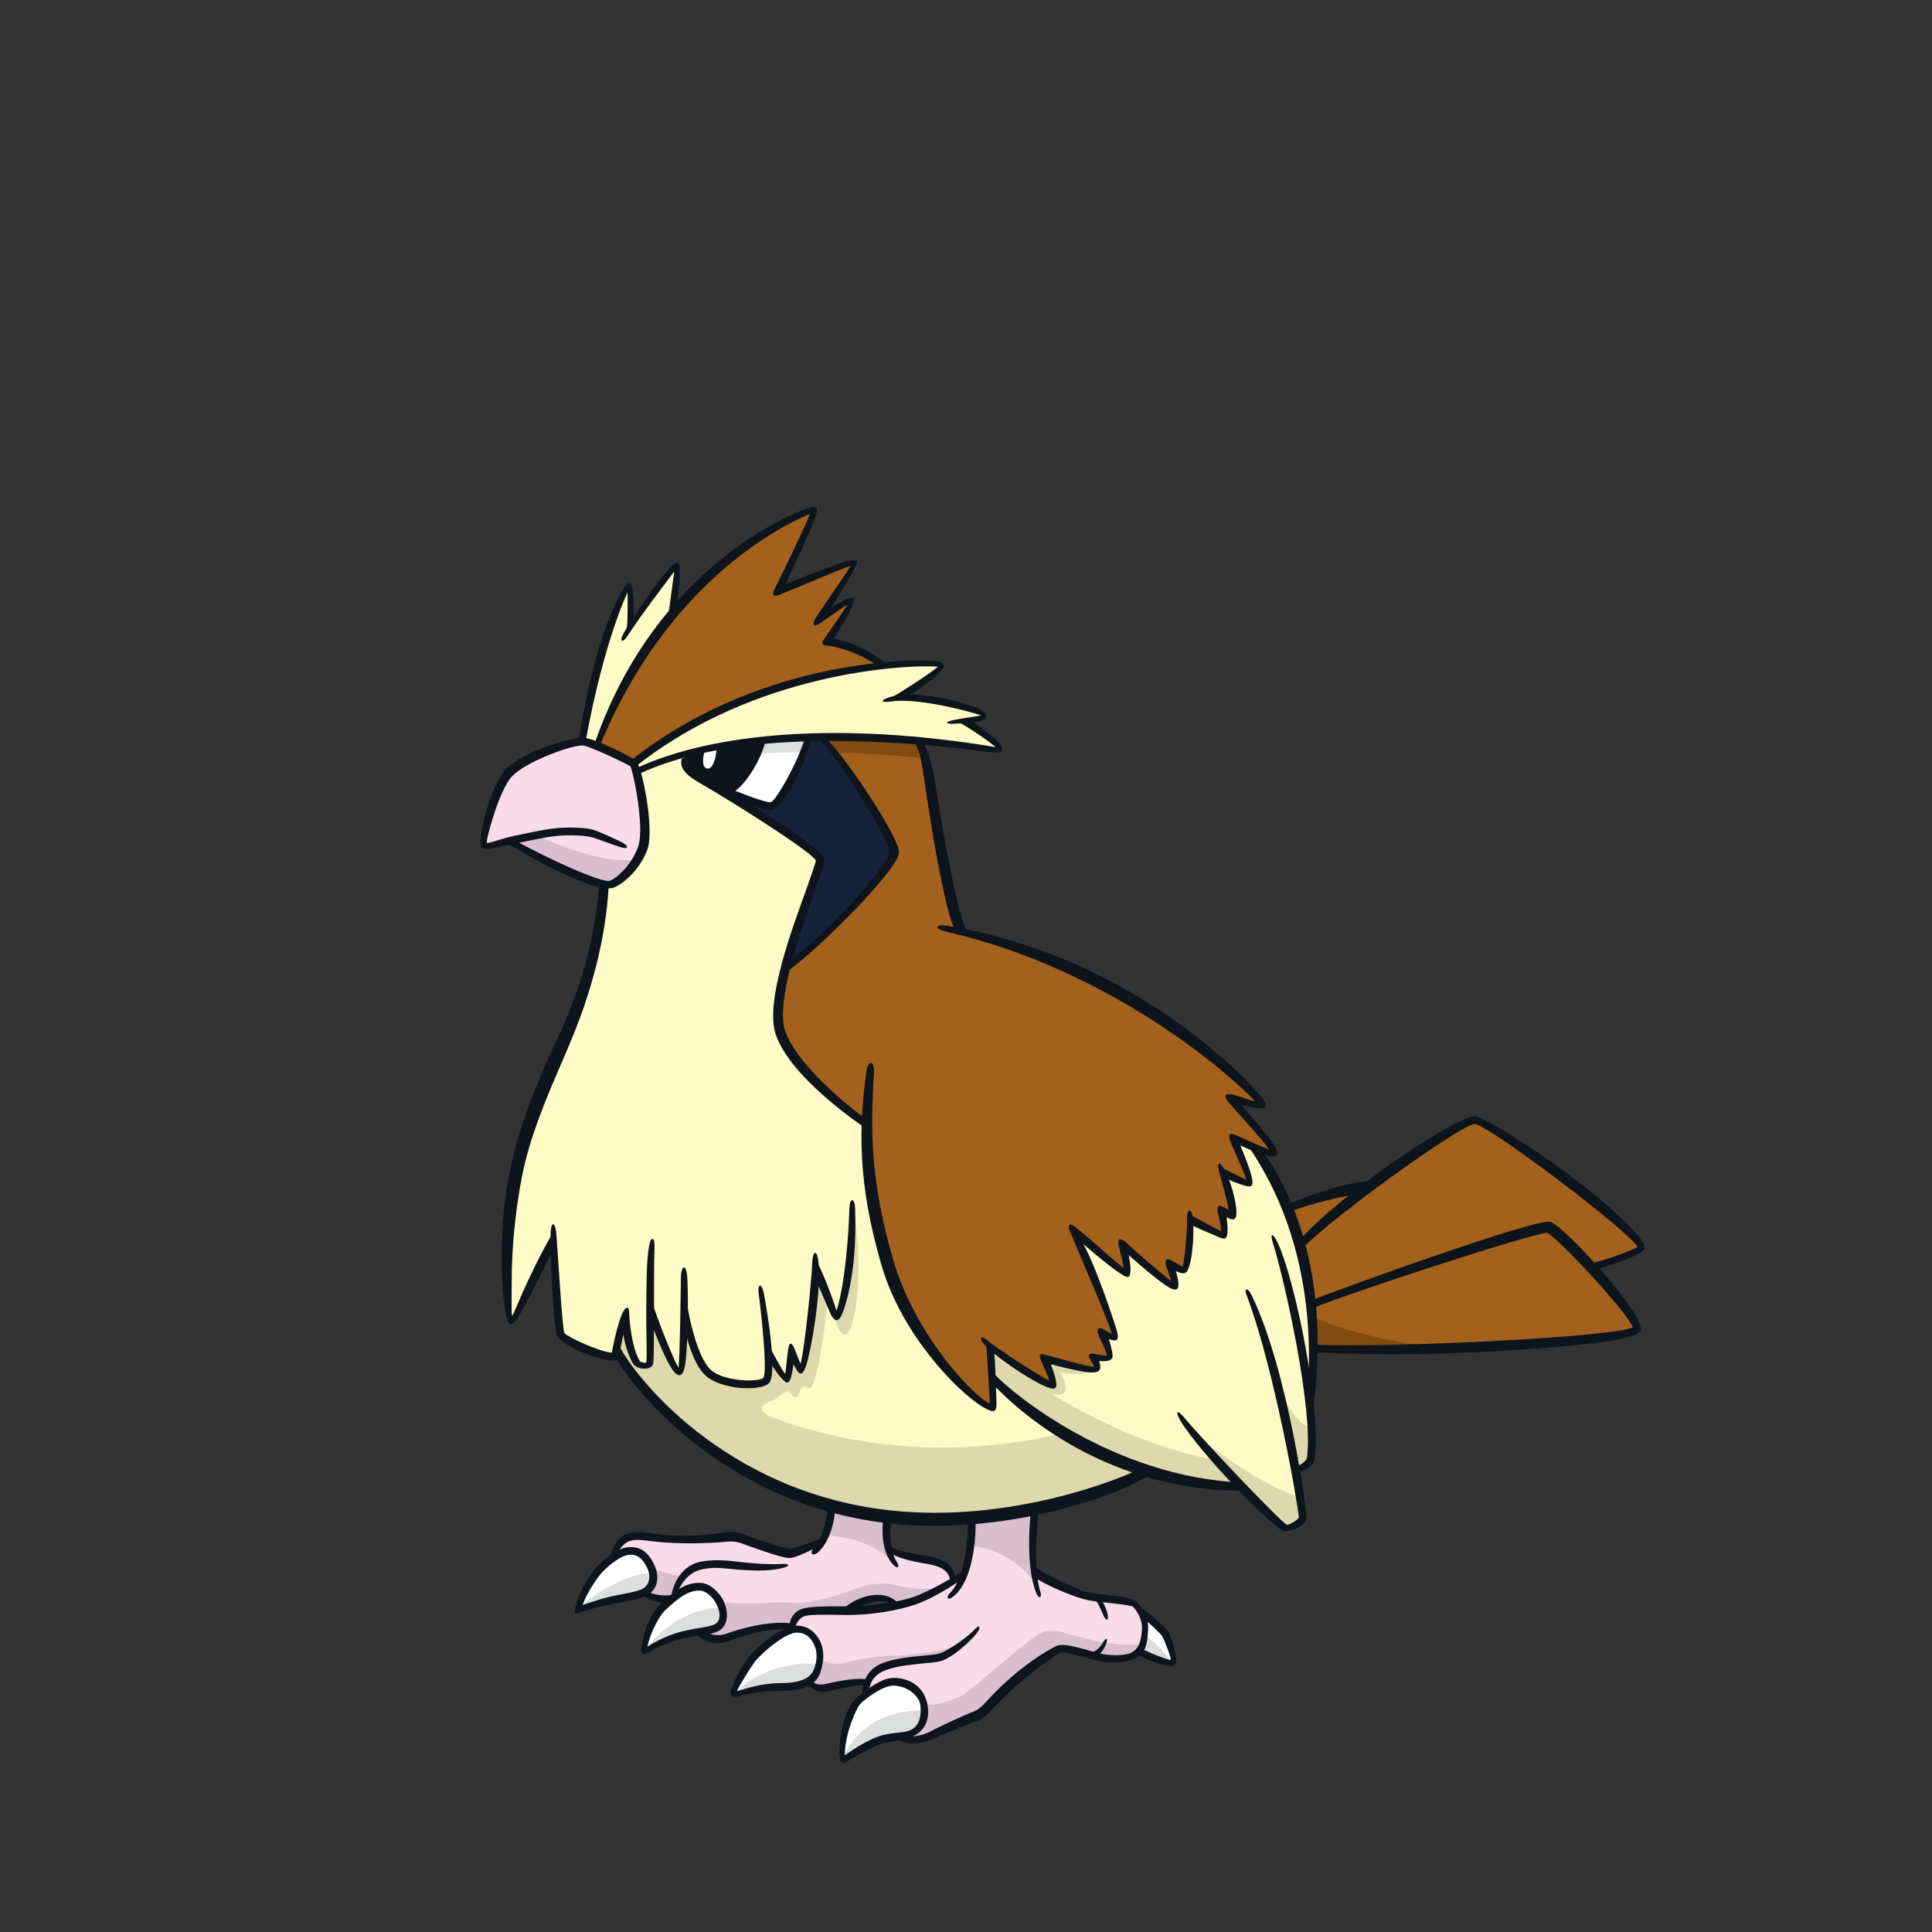 <svg width="800" height="800" viewBox="0 0 800 800" fill="none" xmlns="http://www.w3.org/2000/svg">
<rect x="0" y="0" width="800" height="800" fill="#333333" stroke="none"/>
<g clip-path="url(#clip0_42_59615)">
<path d="M472.338 683.909C473.575 685.379 484.923 689.09 485.407 688.355C485.909 687.62 483.686 678.244 482.449 676.523C481.212 674.802 476.533 670.356 473.826 668.635L470.079 671.844L472.356 683.927L472.338 683.909Z" fill="white"/>
<path d="M371.837 719.423C376.104 721.772 382.719 720.068 385.498 718.563C388.277 717.057 400.431 711.32 404.053 710.029C407.674 708.756 409.18 705.762 415.795 698.932C422.41 692.102 436.268 683.999 438.204 682.923C440.122 681.847 446.738 683.784 453.138 685.702C459.538 687.62 467.211 687.19 469.989 685.272C472.768 683.353 474.095 680.682 474.471 674.82C474.812 669.549 471.477 665.211 469.989 663.938C468.501 662.665 455.701 662.02 450.574 660.944C445.447 659.869 432.647 654.329 428.38 651.12C427.251 640.274 428.326 626.04 428.864 623.153L416.297 618.689L402.296 627.312C402.618 631.472 402.045 642.694 399.23 651.281C397.204 652.859 385.605 660.388 379.08 662.647C372.536 664.906 364.881 666.018 358.105 666.484C351.346 666.932 336.467 666.484 332.863 667.613C329.26 668.743 327.897 672.346 327.449 674.372L334.513 696.996C336.861 698.484 338.349 699.775 342.831 698.699C347.313 697.623 355.631 695.544 359.27 696.171C358.338 698.251 358.195 700.259 357.979 701.46L371.855 719.387L371.837 719.423Z" fill="#FADCE9"/>
<path d="M367.391 627.581C367.248 629.212 366.764 635.02 367.553 640.148C370.027 642.622 375.889 644.88 381.536 645.562C387.165 646.243 393.476 646.691 394.157 654.579L382.594 665.031L370.027 664.278C364.613 659.312 355.595 663.597 352.44 665.622L340.447 673.492L327.216 673.761C318.683 672.704 306.743 675.895 301.186 678.028C295.646 680.161 292.437 678.028 289.443 676.325L278.077 662.019C273.47 662.897 267.805 661.123 265.887 659.724L252.549 646.225C252.782 644.647 255.776 637.907 260.276 636.58C266.209 634.841 271.713 637.745 281.627 637.656C287.489 637.602 295.144 637.656 298.765 636.974C302.369 636.293 304.18 636.293 308.464 637.871C312.749 639.448 324.473 643.733 327.18 643.5C329.887 643.267 339.496 638.875 340.841 637.96C343.369 632.726 344.444 625.573 344.265 622.704L356.904 619.334L367.355 627.545L367.391 627.581Z" fill="#FADCE9"/>
<path d="M544.585 558.489C577.517 559.601 676.655 555.155 677.767 550.35C678.394 547.661 667.943 535.399 657.993 524.911C659.84 524.911 679.345 518.171 679.237 516.324C678.861 510.032 616.348 464.532 610.79 463.797C607.582 463.367 585.37 478.157 566.026 492.66C556.775 492.66 540.874 497.106 532.358 500.799L521.853 526.65L544.585 558.507V558.489Z" fill="#A4611D"/>
<path d="M474.292 608.794C467.999 612.487 419.542 632.834 367.75 626.918C297.726 618.923 261.315 571.2 255.202 558.92C254.879 560.587 254.682 561.699 254.682 561.699C249.734 562.398 233.815 554.976 232.398 552.86C231.161 551.014 229.387 523.047 229.422 513.6C227.307 517.848 212.947 546.496 211.872 546.496C210.796 546.496 209.039 515.733 214.346 487.784C219.652 459.853 234.854 434.038 240.161 416.344C245.467 398.667 249.358 392.303 250.415 366.488L250.057 313.835L284.89 294.062L335.731 311.487L475.547 516.737L474.274 608.794H474.292Z" fill="#FFFBC7"/>
<path d="M542.326 582.691C543.223 591.279 543.509 598.808 542.739 603.971C542.416 606.194 538.042 608.794 536.554 609.152C538.508 620.321 539.53 628.101 539.404 628.747C539.028 630.593 533.847 632.44 532 632.44C531.122 632.44 523.234 624.677 514.36 615.409C459.968 612.809 418.072 578.425 411.403 571.021L399.212 540.419L434.673 476.723L503.8 462.973L519.057 474.841C529.795 491.495 547.507 526.059 542.326 582.673V582.691Z" fill="#FFFBC7"/>
<path d="M506.686 485.686C506.686 485.686 515.722 490.042 516.833 489.307C517.945 488.572 510.541 471.183 510.541 471.183C510.541 471.183 526.066 478.587 527.195 477.099C528.307 475.629 509.071 454.528 509.071 454.528C509.071 454.528 521.656 458.221 522.391 457.128C523.108 456.052 472.248 404.422 397.401 385.508C393.153 378.427 389.764 355.193 386.591 338.574C383.4 321.956 383.508 313.118 380.317 306.753C314.9 301.447 284.065 313.404 284.065 313.404C283.419 316.936 281.806 317.904 290.823 323.049C299.841 328.195 339.407 352.181 339.729 355.874C340.07 359.729 317.535 410.571 323.648 427.619C329.762 444.668 357.961 465.159 359.575 466.127C359.718 482.119 361.726 499.562 368.485 522.616C378.47 556.66 406.598 584.017 411.026 582.171C411.026 582.171 410.488 562.917 409.753 557.36C416.243 562.541 434.117 573.62 435.443 573.279C436.913 572.903 432.485 562.558 432.485 562.558C432.485 562.558 451.345 567.739 453.209 566.628C455.056 565.516 452.833 562.182 452.833 562.182C452.833 562.182 458.39 563.293 459.125 562.182C459.878 561.07 456.167 551.82 456.167 551.82C456.167 551.82 460.237 554.402 461.348 553.667C462.46 552.931 446.558 514.083 444.694 509.637C444.694 509.637 464.665 527.027 466.153 526.65C467.623 526.274 464.665 515.177 464.665 515.177C464.665 515.177 485.012 533.301 486.124 532.19C487.235 531.078 483.901 522.563 483.901 522.563C483.901 522.563 489.082 526.256 490.193 525.521C491.251 524.804 493.331 513.599 493.187 505.191C497.633 507.414 506.113 511.089 506.113 511.089C507.583 510.713 505.736 501.104 505.736 501.104C505.736 501.104 509.071 503.327 510.182 502.95C511.15 502.627 508.784 491.512 506.686 485.65V485.686Z" fill="#A4611D"/>
<path d="M326.481 399.743C337.883 392.142 369.148 359.837 369.632 353.06C369.991 348.112 350.253 315.233 340.984 306.377C340.984 306.377 307.622 303.957 284.262 312.58C284.262 312.58 282.756 316.811 284.513 318.46C286.252 320.11 335.624 350.407 339.765 355.803L326.499 399.725L326.481 399.743Z" fill="#16213A"/>
<path d="M334.172 305.66C330.73 316.309 322.161 332.784 319.472 333.322C315.976 334.021 293.549 324.914 287.292 320.45C287.292 320.45 282.255 318.353 284.245 312.58C284.245 312.58 313.807 305.839 334.154 305.66H334.172Z" fill="white"/>
<path d="M303.857 327.943C310.956 323.282 316.89 309.514 316.89 306.933C316.89 306.933 299.357 307.99 284.244 312.58C284.244 312.58 282.523 316.578 284.495 318.46C286.45 320.342 298.622 326.635 303.857 327.943Z" fill="#0E141B"/>
<path d="M372.267 289.149C385.193 287.984 407.459 295.405 407.441 296.158C407.441 296.732 402.816 297.969 399.069 298.704C406.939 302.881 414.074 309.783 413.805 310.285C413.518 310.787 318.862 294.276 264.345 319.464L262.229 316.165C318.88 271.15 389.173 274.305 389.334 275.685C389.496 277.048 374.168 288.217 372.285 289.167L372.267 289.149Z" fill="#FFFBC7"/>
<path d="M247.009 307.955C278.759 230.939 335.588 211.111 336.574 211.596C337.56 212.097 322.788 243.578 322.053 244.815C322.053 244.815 352.314 232.768 352.816 233.503C353.3 234.238 339.765 255.643 339.03 256.88C339.03 256.88 351.095 248.275 352.063 249.01C353.049 249.745 342.472 265.736 342.472 265.736C342.472 265.736 353.3 266.471 365.85 275.327C365.85 275.327 304.269 281.745 262.212 316.166L247.009 307.955Z" fill="#A4611D"/>
<path d="M246.794 308.833C259.29 277.406 278.257 255.41 278.257 255.41C278.257 255.41 280.713 234.739 279.978 234.488C279.278 234.255 269.705 247.683 260.58 260.322C260.58 260.322 261.512 244.079 260.526 243.577C259.54 243.093 249.447 260.806 240.842 307.058L246.776 308.815L246.794 308.833Z" fill="#FFFBC7"/>
<path d="M239.785 666.143C241.022 659.976 246.023 652.178 248.336 649.794C251.24 646.782 258.035 642.121 260.491 642.228C264.542 642.408 266.909 643.716 269.114 647.893C271.337 652.088 271.588 657.52 265.905 659.725C260.24 661.948 250.505 662.235 239.767 666.143H239.785Z" fill="white"/>
<path d="M267.124 683.067C267.661 678.101 270.189 669.513 274.402 665.569C279.637 660.657 284.388 656.678 290.178 657.072C293.602 657.287 296.739 660.962 297.797 662.916C298.855 664.87 301.867 671.414 296.56 674.085C291.236 676.738 282.828 674.479 267.141 683.084L267.124 683.067Z" fill="white"/>
<path d="M338.367 691.438C336.718 697.05 332.182 698.502 323.129 698.52C310.777 698.556 304.879 701.531 304.162 700.994C303.444 700.456 308.769 690.542 311.261 687.172C313.735 683.801 323.756 675.142 329.331 674.766C334.907 674.39 337.811 678.961 338.887 682.331C339.944 685.702 339.263 688.427 338.385 691.438H338.367Z" fill="white"/>
<path d="M369.381 696.405C364.254 696.674 355.559 704.024 354.502 705.619C353.444 707.215 346.811 719.908 348.998 727.778C349.285 728.782 361.78 720.804 365.473 720.159C368.485 719.639 372.913 718.742 374.329 718.742C375.746 718.742 383.544 715.551 382.666 707.394C381.787 699.237 375.369 696.1 369.381 696.405Z" fill="white"/>
<path d="M296.686 310.555C296.471 313.369 295.323 318.64 292.831 318.228C290.34 317.815 291.164 313.172 291.684 311.397L296.686 310.573V310.555Z" fill="white"/>
<path d="M211.083 348.614C216.73 351.895 248.282 368.299 253.391 366.111C257.318 364.426 263.467 358.152 265.887 350.676C268.719 341.963 263.485 317.062 262.194 316.148C260.921 315.234 244.123 306.862 240.842 307.041C234.855 307.382 216.622 314.176 210.886 320.325C204.109 327.586 199.699 348.561 200.667 349.869C200.918 350.192 206.027 349.654 211.065 348.596L211.083 348.614Z" fill="#FADCE9"/>
<path d="M473.933 608.614C461.348 606.175 439.818 593.59 439.818 593.59C385.05 606.319 342.006 595.312 320.135 587.011C313.735 584.591 314.057 581.938 319.633 580.055C320.601 579.733 321.354 579.32 321.856 578.818C322.824 577.85 325.836 575.412 326.678 576.398C328.955 578.998 330.013 579.482 330.873 576.757C331.339 575.323 332.809 573.082 334.046 574.337C335.14 575.466 336.126 574.856 337.219 571.683C338.833 567.04 341.755 551.174 342.454 538.715C344.301 543.107 346.362 547.858 346.542 548.306C349.249 555.244 351.221 553.003 352.709 548.683C354.95 542.211 357.37 522.473 353.247 499.203C353.247 499.203 353.247 505.209 351.561 521.899C349.876 538.589 346.129 544.416 346.129 544.416L337.686 525.467C336.556 547.786 332.056 566.735 331.303 566.735C330.551 566.735 327.557 559.421 327.557 559.421C327.557 559.421 326.427 570.106 325.495 570.303C324.563 570.482 317.804 560.353 317.804 560.353C317.804 560.353 318.36 570.859 317.248 571.414C308.518 575.789 297.367 571.235 293.226 568.044C289.103 564.853 283.276 544.039 283.276 544.039C283.276 544.039 282.523 567.488 281.215 567.686C279.906 567.865 269.203 543.304 269.203 543.304L268.647 564.692C268.647 564.692 266.586 566.377 263.95 564.692C261.333 563.006 259.074 545.563 259.074 545.563C259.074 545.563 255.327 556.445 255.507 558.507C255.507 558.507 283.079 611.482 351.292 624.874C419.506 638.283 473.915 608.632 473.915 608.632L473.933 608.614Z" fill="#DDD9AC"/>
<path d="M503.585 604.545C461.348 597.231 419.936 568.403 410.596 559.476L411.403 570.842C411.403 570.842 454.859 615.104 513.32 615.516L503.567 604.545H503.585Z" fill="#DDD9AC"/>
<path d="M542.971 591.547C537.288 589.916 529.974 577.743 529.58 573.691L536.894 607.807C536.894 607.807 540.551 607 542.577 603.756C544.603 600.511 542.989 591.565 542.989 591.565L542.971 591.547Z" fill="#DDD9AC"/>
<path d="M538.508 619.979C523.072 615.515 500.34 598.861 495.876 593.984C495.876 593.984 520.24 624.443 532.018 632.564C532.018 632.564 538.508 631.345 539.727 629.319L538.508 619.979Z" fill="#DDD9AC"/>
<path d="M270.44 649.685C271.677 649.434 279.816 653.45 283.545 652.213C283.545 652.213 279.834 655.691 279.834 660.639C279.834 660.639 274.384 663.113 267.195 659.653C267.195 659.653 270.709 655.637 270.458 649.685H270.44Z" fill="#D8BFCB"/>
<path d="M297.51 662.88C307.872 665.229 319.238 662.88 326.911 663.633C334.602 664.386 348.729 660.155 352.942 658.434C357.155 656.695 364.093 654.472 372.518 656.695C380.944 658.918 389.621 657.448 389.621 657.448C389.621 657.448 378.47 664.888 371.765 664.888C371.765 664.888 367.803 661.41 362.587 661.41C357.37 661.41 351.687 666.627 351.687 666.627C351.687 666.627 339.783 666.376 335.086 667.362C330.371 668.348 329.134 670.087 328.148 673.798C328.148 673.798 319.471 672.059 308.321 675.537C297.17 678.997 294.194 679.248 290.232 676.039C290.232 676.039 296.435 675.053 298.407 671.826C300.397 668.599 297.51 662.898 297.51 662.898V662.88Z" fill="#D8BFCB"/>
<path d="M339.873 686.885C341.988 688.535 345.502 689.664 349.213 688.66C352.924 687.656 362.856 685.684 368.556 685.684C374.257 685.684 392.597 683.945 397.814 680.234C397.814 680.234 392.364 685.2 388.402 686.186C384.44 687.172 374.526 687.423 369.811 688.911C365.096 690.399 360.399 692.389 359.396 696.835C359.396 696.835 352.458 696.1 347.492 697.57C342.526 699.058 339.066 700.546 334.602 697.086C334.602 697.086 339.622 689.843 339.873 686.868V686.885Z" fill="#D8BFCB"/>
<path d="M473.413 679.983C470.186 682.708 454.321 680.234 443.17 676.756C432.019 673.278 430.531 676.021 423.342 681.722C416.153 687.422 401.525 700.061 399.302 701.549C397.079 703.037 386.484 707.125 383.185 705.475C383.185 705.475 384.368 717.236 374.006 719.387C374.006 719.387 378.219 721.377 385.659 718.634C393.099 715.909 403.515 710.71 406.473 709.957C409.449 709.222 424.83 687.727 439.943 682.69C444.407 681.202 452.869 686.401 459.036 687.153C471.172 688.641 473.413 679.965 473.413 679.965V679.983Z" fill="#D8BFCB"/>
<path d="M341.791 635.612C346.004 636.347 358.894 636.347 369.56 646.763C369.56 646.763 366.835 638.337 367.571 627.67L344.265 622.955L341.791 635.594V635.612Z" fill="#D8BFCB"/>
<path d="M402.278 640.076C402.278 640.076 417.642 641.062 428.308 654.955C428.308 654.955 426.318 634.877 429.294 624.461L402.278 628.172V640.076Z" fill="#D8BFCB"/>
<path d="M270.44 651.335C260.562 650.869 245.485 660.281 240.071 665.695C240.071 665.695 252.549 662.396 259.146 661.231C265.743 660.048 268.791 658.649 269.974 655.817C271.157 652.984 270.44 651.353 270.44 651.353V651.335Z" fill="#DCDDDD"/>
<path d="M298.46 665.695C283.401 666.161 272.089 676.29 266.926 683.354C266.926 683.354 278.687 677.241 286.234 676.29C293.763 675.34 297.761 673.709 298.944 671.109C300.128 668.528 298.478 665.695 298.478 665.695H298.46Z" fill="#DCDDDD"/>
<path d="M338.708 689.001C320.117 687.585 307.173 697.48 304.341 701.245C304.341 701.245 315.868 698.413 322.465 698.413C329.063 698.413 333.527 697.947 335.875 695.347C338.223 692.766 338.708 689.001 338.708 689.001Z" fill="#DCDDDD"/>
<path d="M382.02 708.309C358.248 708.309 350.719 723.834 349.069 728.315C349.069 728.315 361.081 720.553 368.377 719.603C375.673 718.671 378.739 717.487 381.554 714.655C384.386 711.822 382.02 708.309 382.02 708.309Z" fill="#DCDDDD"/>
<path d="M485.353 688.534C481.821 683.586 477.591 679.122 474.059 677.473C474.059 677.473 472.876 681.004 471.71 683.12C471.71 683.12 482.072 688.301 485.371 688.534H485.353Z" fill="#DCDDDD"/>
<path d="M221.534 345.961C226.751 347.7 249.806 358.725 264.166 355.678C264.166 355.678 256.977 365.484 251.76 366.129C246.543 366.775 211.692 348.704 211.692 348.704L221.534 345.961Z" fill="#D8BFCB"/>
<path d="M383.669 314.176C383.669 314.176 381.249 308.206 380.138 306.897C380.138 306.897 363.609 305.553 341.217 305.57C342.777 307.632 344.39 309.837 345.699 311.63C357.262 311.881 370.457 312.598 383.669 314.176Z" fill="#824B0F"/>
<path d="M312.139 306.449L312.032 307.417C315.044 307.112 316.926 306.987 316.926 306.987C316.926 307.776 316.352 309.64 315.366 311.953C319.543 311.738 325.441 311.558 332.487 311.505C333.15 309.586 333.778 307.507 334.315 305.606C327.252 305.714 319.776 305.965 312.139 306.431V306.449Z" fill="#DCDDDD"/>
<path d="M422.822 573.817C430.047 576.649 437.881 578.532 440.391 576.954C442.901 575.394 439.136 568.17 439.136 568.17C439.136 568.17 444.461 570.375 453.568 567.542L433.489 563.15C433.489 563.15 437.254 572.884 435.676 573.512C434.117 574.139 416.225 562.522 416.225 562.522L422.822 573.817Z" fill="#DDD9AC"/>
<path d="M543.868 545.385C547.955 547.428 564.341 553.99 595.265 558.292L544.28 558.902L543.868 545.385Z" fill="#824B0F"/>
<path d="M282.272 314.175C281.286 317.922 283.796 320.844 290.053 324.412C303.014 331.816 335.642 352.45 337.829 356.269C337.722 357.38 335.929 362.489 334.154 367.473C328.901 382.317 316.496 414.174 321.193 428.265C327.342 446.694 358.266 467.077 358.553 467.257C359.306 467.705 360.955 464.962 360.202 464.514C357.513 462.9 330.945 443.162 325.172 427.064C320.924 415.196 331.698 384.755 337.471 368.405C340.482 359.872 341.45 357.004 341.343 355.713C340.841 350.191 292.132 321.938 291.63 321.651C284.728 317.707 284.8 316.362 285.589 312.849L282.272 314.193V314.175Z" fill="#0E141B"/>
<path d="M333.132 306.252C329.6 317.116 321.336 331.386 319.203 332.157C316.46 332.713 293.638 323.57 287.113 318.926C286.575 318.55 286.055 321.06 286.593 321.436C292.849 325.9 315.868 336.262 319.83 335.455C323.505 334.72 332.738 319.267 335.409 306.987C335.552 306.341 333.329 305.606 333.132 306.252Z" fill="#0E141B"/>
<path d="M397.33 299.242C401.883 301.662 409.61 307.005 412.21 309.353C348.066 298.65 295.377 303.347 263.646 318.012C262.839 318.388 264.112 320.683 264.919 320.307C296.22 305.839 346.416 303.186 409.951 311.451C415.939 312.239 416.53 310.034 411.941 305.875C408.875 303.114 404.788 300.013 400.396 297.682C399.607 297.27 396.792 298.937 397.33 299.224V299.242Z" fill="#0E141B"/>
<path d="M386.95 273.696C372.895 272.656 311.853 274.682 261.226 314.911C260.527 315.467 262.517 317.977 263.216 317.421C312.623 278.142 375.297 275.095 388.402 276.045C384.745 279.236 371.425 287.626 369.901 288.379C369.345 288.666 373.003 290.207 373.791 289.813C373.935 289.741 384.297 283.216 388.832 278.716C391.271 276.296 392.059 274.073 386.95 273.678V273.696Z" fill="#0E141B"/>
<path d="M404.573 293.218C398.962 290.852 379.295 285.205 368.234 288.736C364.29 289.991 364.703 291.103 368.808 290.475C379.009 288.934 398.657 293.702 406.258 296.248C404.25 296.696 398.478 297.377 394.892 298.148C391.307 298.919 391.271 299.798 394.802 299.69C398.334 299.564 403.533 299.152 405.2 298.74C410.507 297.395 408.302 294.796 404.591 293.218H404.573Z" fill="#0E141B"/>
<path d="M333.294 210.897C327.485 213.066 271.893 234.776 246.418 307.292C246.131 308.134 248.157 309.371 248.497 308.565C276.518 240.548 324.384 217.189 335.355 212.869C332.451 220.344 321.641 242.054 320.673 244.008C320.386 244.582 318.808 247.845 322.645 246.321C331.196 242.915 346.452 236.264 352.207 234.31C350.629 237.106 338.797 254.066 337.65 256.055C336.503 258.045 336.431 260.358 339.748 257.974C342.831 255.769 348.406 251.878 350.898 250.372C349.106 253.564 344.14 260.286 341.128 264.858C340.07 266.435 340.321 267.188 342.347 267.332C342.455 267.332 352.924 268.174 364.917 276.636C365.635 277.156 367.176 274.969 366.764 274.628C357.137 266.955 349.213 265.252 345.179 264.517C349.948 257.239 351.831 253.205 352.781 250.964C354.251 247.486 353.767 246.679 350.325 248.221C349.106 248.759 346.775 249.96 344.444 251.215C349.625 242.861 352.243 238.487 353.462 236.066C354.878 233.288 356.886 230.617 350.217 232.517C346.703 233.521 339.712 236.12 325.28 241.839C328.4 235.349 334.62 222.137 337.112 215.325C338.313 212.026 340.357 208.279 333.294 210.932V210.897Z" fill="#0E141B"/>
<path d="M278.185 234.345C272.591 239.724 260.724 257.723 258.303 262.061C256.134 265.951 257.855 266.507 259.989 263.119C264.524 255.894 279.189 236.64 279.189 236.64C279.189 236.64 276.661 255.356 276.661 255.41C276.661 256.217 279.744 256.468 279.852 255.589C281.322 243.237 281.681 237.752 281.519 235.26C281.358 232.624 280.246 232.356 278.167 234.363L278.185 234.345Z" fill="#0E141B"/>
<path d="M258.519 243.345C254.808 248.4 244.894 270.074 239.713 306.789C239.587 307.668 242.258 308.224 242.42 307.363C250.146 264.911 259.863 245.281 259.863 245.281C259.863 245.281 260.078 255.481 259.54 260.268C259.54 260.304 262.14 260.304 262.176 259.425C262.606 250.623 262.176 246.231 261.853 244.223C261.154 239.938 259.899 241.462 258.501 243.362L258.519 243.345Z" fill="#0E141B"/>
<path d="M240.771 305.463C234.622 305.804 215.708 311.809 209.452 318.514C203.07 325.362 197.405 348.148 199.43 350.837C200.201 351.859 201.564 351.805 211.065 349.815C211.065 349.815 245.342 370.683 254.037 367.563C258.662 365.914 265.726 358.958 268.218 351.303C270.925 342.967 265.887 316.793 263.162 314.839C260.724 313.082 245.522 305.176 240.789 305.445L240.771 305.463ZM212.069 321.436C217.537 315.574 235.321 308.977 240.932 308.654C243.352 308.529 258.698 315.843 261.029 317.331C262.086 319.411 265.098 333.806 265.098 343.63C265.098 346.266 264.883 348.56 264.345 350.192C262.015 357.381 256.099 363.207 252.728 364.641C249.501 366.022 226.608 355.283 214.956 348.955C219.939 347.915 225.228 346.821 228.58 346.373C236.307 345.351 243.119 346.122 245.253 346.732C247.404 347.341 252.746 349.457 257.085 350.819C260.15 351.787 260.634 350.514 257.838 348.955C255.597 347.718 247.368 344.061 245.522 343.523C243.675 342.985 236.343 342.089 228.15 343.182C224.278 343.702 218.039 345.011 212.535 346.176C208.699 346.983 202.066 349.439 201.564 348.955C201.062 348.453 206.476 327.388 212.033 321.436H212.069Z" fill="#0E141B"/>
<path d="M379.152 308.152C380.98 311.827 381.554 314.803 382.809 323.462C384.064 332.121 386.233 345.817 387.165 350.783C388.097 355.749 392.382 380.327 395.806 386.064C396.254 386.817 400.557 385.652 400.109 384.899C396.971 379.664 392.507 354.279 391.683 350.442C390.876 346.606 387.936 328.93 387.022 322.691C386.52 319.321 384.046 309.425 382.002 306.718C381.464 306.018 378.739 307.363 379.134 308.152H379.152Z" fill="#0E141B"/>
<path d="M339.066 306.055C348.729 315.27 368.7 348.955 368.413 352.971C367.983 359.03 337.471 390.959 325.8 398.739C325.244 399.116 325.692 402.307 326.248 401.93C337.65 394.329 371.766 360.411 372.285 353.042C372.68 347.467 350.862 314.158 341.791 305.499C341.307 305.033 338.582 305.589 339.066 306.055Z" fill="#0E141B"/>
<path d="M248.067 365.896C245.45 404.117 230.283 430.47 226.734 438.752C219.473 455.694 214.041 469.48 210.671 487.228C206.117 511.251 207.677 537.442 209.81 545.438C210.509 548.055 211.675 550.009 214.274 545.94C216.264 542.821 220.244 535.237 229.441 516.754L228.419 511.34C218.344 528.873 212.553 544.882 212.105 544.793C211.639 544.703 211.908 534.897 211.908 529.375C211.908 518.242 213.145 502.914 215.959 488.088C219.258 470.681 226.447 454.242 232.703 439.703C237.544 428.462 250.2 400.657 252.065 366.559V366.487C252.065 365.627 248.157 364.999 248.103 365.878L248.067 365.896Z" fill="#0E141B"/>
<path d="M228.006 510.462C227.594 515.966 229.046 551.032 231.072 553.739C234.209 557.97 249.501 564.047 254.915 563.276C255.596 563.187 256.152 562.649 256.26 561.968C256.815 558.83 257.479 555.496 258.106 552.556C258.752 556.446 259.935 560.946 262.14 564.639C263.61 567.077 268.755 567.507 270.153 565.41C270.655 564.675 270.745 563.958 270.817 545.994C270.853 534.682 270.763 521.936 271.014 516.845C271.247 512.076 269.562 511.502 268.719 516.217C267.572 522.581 267.662 533.983 267.608 545.994C267.59 553.291 268.056 564.047 267.482 564.262C266.927 564.477 265.152 563.94 265.008 563.725C261.064 557.36 260.509 543.825 260.509 543.7C260.544 540.778 259.289 540.993 258.124 542.965C256.331 546.03 254.198 555.317 253.32 560.103C248.085 559.727 235.034 553.667 233.689 551.964C232.793 549.831 230.749 514.944 230.355 510.749C229.978 506.554 228.365 504.977 227.97 510.48L228.006 510.462Z" fill="#0E141B"/>
<path d="M281.968 528.945C281.842 534.037 281.591 561.591 280.946 566.378C278.149 561.358 272.108 545.761 270.512 540.652C270.243 539.809 267.482 541.817 267.751 542.66C267.823 542.875 273.309 558.705 277.719 566.019C280.767 571.093 282.972 570.501 283.778 564.585C285.105 554.922 284.944 533.23 284.567 528.695C284.119 523.083 282.075 523.836 281.95 528.928L281.968 528.945Z" fill="#0E141B"/>
<path d="M314.183 535.954C314.828 540.418 317.984 567.578 316.101 570.536C314.273 572.365 299.357 572.257 294.015 566.933C288.888 561.805 285.571 546.603 284.818 541.691C284.675 540.812 281.968 542.085 282.093 542.964C282.129 543.161 284.8 562.271 291.756 569.209C298.084 575.538 314.882 576.273 318.414 572.741C322.268 568.887 317.105 539.396 316.209 535.183C315.295 530.917 313.556 531.616 314.165 535.954H314.183Z" fill="#0E141B"/>
<path d="M336.324 523.352C336.073 529.716 333.186 558.597 331.483 564.728C330.927 563.491 329.493 559.708 328.938 558.364C328.364 556.983 326.983 554.348 326.302 558.991C325.872 561.967 325.531 566.772 325.119 568.923C323.595 566.897 320.404 560.909 318.88 558.095C318.45 557.324 316.854 561.089 317.339 561.824C320.117 566.252 321.964 568.833 323.237 570.285C325.854 573.261 326.84 573.459 327.808 569.264C328.041 568.26 328.292 566.861 328.615 564.907C328.937 565.588 329.206 566.126 329.439 566.557C331.053 569.497 332.29 569.819 333.76 565.588C335.822 559.672 339.999 535.542 339.013 523.459C338.529 517.489 336.557 516.952 336.306 523.316L336.324 523.352Z" fill="#0E141B"/>
<path d="M351.741 499.921C350.97 522.975 348.227 537.335 346.398 542.821C344.624 536.959 340.249 525.826 338.51 522.958C338.044 522.205 336.287 525.826 336.61 526.651C338.134 530.72 342.867 541.566 343.136 542.229C345.843 549.167 347.815 546.926 349.303 542.606C351.544 536.134 354.95 522.205 354.053 499.921C353.892 495.977 351.884 495.977 351.759 499.921H351.741Z" fill="#0E141B"/>
<path d="M358.75 443.683C355.631 466.343 354.95 489.631 365.043 524.033C373.612 553.255 396.864 576.345 406.383 582.226C413.052 586.349 412.676 583.821 412.568 579.16C412.425 573.764 412.084 562.505 411.511 558.257C411.403 557.378 408.427 556.571 408.427 557.36C408.427 557.432 409.736 576.543 409.843 581.168C403.139 578.335 379.062 552.968 370.009 522.133C363.035 498.379 361.153 480.667 361.153 464.353C361.153 457.398 361.493 450.693 361.942 443.88C361.942 443.844 361.942 443.809 361.942 443.773C361.942 438.879 359.414 438.789 358.733 443.665L358.75 443.683Z" fill="#0E141B"/>
<path d="M504.787 485.184C505.916 489.522 508.354 497.59 508.731 500.996C508.085 500.691 507.314 500.261 506.633 499.813C505.091 498.791 503.352 498.647 504.536 503.201C505.235 505.908 505.647 508.382 505.647 509.762C503.066 508.687 496.253 504.779 493.098 503.201C492.309 502.807 492.04 506.607 492.829 507.002C495.697 508.436 500.018 510.3 502.815 511.466C506.723 513.115 508.318 514.424 508.318 508.776C508.318 507.629 508.175 506.069 507.888 504.097C509.985 504.94 512.567 506.553 511.886 500.333C511.402 495.923 509.645 489.361 507.225 484.646C505.288 480.899 503.675 480.81 504.804 485.148L504.787 485.184Z" fill="#0E141B"/>
<path d="M491.556 504.17C491.664 509.333 490.552 522.026 489.674 524.446C488.992 524.195 486.984 523.047 485.819 522.312C485.658 522.205 480.817 518.906 483.327 525.557C484.026 527.404 484.69 529.304 484.959 530.433C481.588 528.067 469.38 517.436 467.121 515.231C464.862 513.044 461.922 511.054 463.589 517.364C464.306 520.125 465.113 523.316 465.292 525.019C461.797 522.563 453.371 514.639 445.734 508.437C443.331 506.483 441.592 506.375 443.206 510.265C447.222 519.928 458.265 545.295 460.434 552.376C459.717 552.054 457.763 550.942 457.01 550.458C455.63 549.58 453.317 549.454 455.271 553.811C456.651 556.912 458.659 560.731 458.157 561.34C458.157 561.34 456.167 561.197 453.138 560.587C451.793 560.318 449.821 560.515 451.488 563.043C451.954 563.742 453.03 565.463 453.03 565.894C450.897 566.037 440.822 563.151 432.898 560.982C431.983 560.731 429.599 559.924 430.997 563.151C432.145 565.822 433.955 569.784 434.493 571.738C429.025 568.905 413.249 558.633 408.696 554.922C406.078 552.807 405.254 553.9 407.405 556.482C411.457 561.34 425.655 570.931 432.485 573.925C437.415 576.094 438.222 575.126 436.86 569.981C436.537 568.726 435.999 567.077 435.139 564.908C445.052 567.525 449.66 568.242 451.865 568.296C455.361 568.404 456.275 567.184 455.146 563.617C460.56 563.904 461.115 562.577 460.542 559.924C460.291 558.777 459.932 556.715 459.143 554.51C462.048 555.424 463.822 555.729 462.334 550.638C460.846 545.528 453.729 524.446 448.62 515.177C455.916 521.416 460.111 524.733 462.603 526.454C467.426 529.806 468.107 529.555 468.107 525.217C468.107 523.908 467.838 522.026 467.372 519.731C475.529 526.902 480.154 530.577 482.879 532.37C487.002 535.077 488.723 534.646 487.666 529.34C487.504 528.515 487.253 527.511 486.877 526.31C489.674 527.708 490.606 527.171 491.054 526.884C493.295 525.378 494.765 512.757 493.904 504.206C493.456 499.814 491.448 500.602 491.52 504.17H491.556Z" fill="#0E141B"/>
<path d="M391.808 385.795C460.255 401.446 509.662 445.26 519.738 456.034C517.748 455.64 514.252 454.313 511.617 453.578C509.627 453.023 504.356 451.714 509.734 457.63C516.098 464.622 523 472.366 525.438 475.844C522.731 475.001 517.353 472.599 512.853 470.502C509.143 468.763 507.923 469.175 510.003 473.962C512.387 479.43 515.292 485.722 516.027 488.375C514.27 487.82 508.497 484.7 506.041 483.535C505.234 483.158 505.718 487.031 506.507 487.407C509.537 488.859 511.724 489.756 513.302 490.276C517.909 491.817 519.971 492.516 517.73 485.238C517.013 482.907 515.74 479.465 513.624 474.356C519.236 476.902 522.642 478.121 524.739 478.587C529.544 479.681 530.225 478.121 527.142 473.496C525.241 470.645 521.387 465.841 513.911 457.504C515.327 457.863 516.529 458.15 517.568 458.347C525.779 460.014 525.905 458.275 520.759 452.431C508.748 438.806 462.657 395.046 392.561 383.411C387.057 382.496 386.466 384.558 391.79 385.759L391.808 385.795Z" fill="#0E141B"/>
<path d="M254.216 560.676C259.325 571.504 297.582 622.723 367.517 630.718C419.667 636.688 469.165 616.574 476.497 610.281C477.16 609.708 474.238 606.965 473.485 607.413C466.852 611.321 419.219 631.185 367.929 625.34C299.429 617.506 262.427 569.335 256.457 557.378C256.063 556.589 253.858 559.888 254.234 560.694L254.216 560.676Z" fill="#0E141B"/>
<path d="M410.22 572.132C417.678 580.433 454.68 617.238 514.378 617.238C515.256 617.238 514.485 613.903 513.589 613.849C460.757 611.34 418.968 576.955 411.672 568.852C411.08 568.188 409.61 571.469 410.22 572.115V572.132Z" fill="#0E141B"/>
<path d="M517.712 475.737C524.865 486.852 546.647 520.645 541.143 580.898C541.071 581.777 543.725 583.444 543.832 582.566C551.81 523.065 531.229 486.923 521.405 475.055C520.831 474.374 517.228 474.984 517.712 475.737Z" fill="#0E141B"/>
<path d="M516.421 536.905C527.877 567.542 537.701 624.3 537.809 628.442C537.325 629.266 534.492 631.256 532.807 631.4C529.239 629.015 499.301 597.66 490.301 586.922C487.307 583.354 486.501 584.484 488.903 588.464C497.078 601.945 528.218 634.071 532 634.071C533.918 634.071 540.336 632.242 540.964 629.087C541.448 626.649 533.255 567.274 518.357 536.474C516.583 532.799 514.826 533.158 516.403 536.905H516.421Z" fill="#0E141B"/>
<path d="M527.16 514.944C531.767 529.519 544.047 584.215 541.161 603.756C540.982 604.993 538.06 606.929 536.805 607.252C535.944 607.467 536.715 609.833 537.558 609.618C539.225 609.188 543.85 607.431 544.316 604.24C547.274 584.233 536.608 531.061 529.15 514.783C527.106 510.337 525.672 510.283 527.142 514.962L527.16 514.944Z" fill="#0E141B"/>
<path d="M537.181 514.424C536.589 515.087 538.794 517.328 539.422 516.719C555.825 500.692 605.609 465.482 610.665 465.375C617.424 466.576 674.54 509.799 678.018 516.289C675.383 518.189 661.579 522.707 659.624 522.868C658.782 522.922 658.585 525.808 659.445 525.808C661.238 525.808 673.106 522.115 678.179 519.282C681.693 517.31 681.675 516.611 679.721 513.617C676.44 508.616 666.15 498.774 648.474 485.525C635.692 475.952 614.788 462.704 611.059 462.202C604.444 461.323 556.883 492.463 537.217 514.442L537.181 514.424Z" fill="#0E141B"/>
<path d="M531.749 499.293C530.942 499.652 532.215 502.592 533.022 502.233C541.734 498.45 557.331 494.99 566.223 493.7C567.102 493.574 568.088 489.164 567.191 489.164C558.048 489.164 540.928 495.295 531.731 499.293H531.749Z" fill="#0E141B"/>
<path d="M542.882 538.501C542.057 538.823 543.258 541.799 544.083 541.477C561.724 534.342 634.777 510.588 640.711 510.48C645.444 512.883 674.468 544.058 676.064 549.634C668.355 553.613 579.113 558.041 544.657 556.876C543.778 556.84 543.671 560.049 544.549 560.067C560.684 560.605 586.087 561.555 622.802 559.296C677.857 555.926 678.986 552.269 679.345 550.691C680.886 544.04 648.832 508.921 642.092 505.909C637.61 503.919 555.539 533.373 542.9 538.483L542.882 538.501Z" fill="#0E141B"/>
<path d="M259.863 635.039C254.629 636.581 252.89 643.232 252.603 645.258C252.477 646.136 254.055 647.319 254.18 646.441C254.342 645.311 257.031 639.198 260.778 638.105C263.772 637.226 266.747 637.8 270.548 638.266C281.591 639.592 294.463 638.947 299.106 638.553C302.584 638.248 304.036 637.943 307.944 639.377C322.358 644.684 325.89 645.222 327.342 645.114C330.515 644.845 339.999 639.843 341.343 638.947C342.078 638.445 341.433 636.007 340.698 636.491C339.299 637.423 329.654 641.08 327.431 641.26C326.696 641.331 323.093 640.901 309.002 635.72C304.467 634.053 302.387 634.017 298.461 634.752C295.485 635.308 282.721 636.76 271.014 635.093C266.998 634.519 263.521 633.945 259.845 635.021L259.863 635.039Z" fill="#0E141B"/>
<path d="M367.23 641.924C369.955 644.648 375.996 646.172 381.339 647.14C385.372 647.875 392.866 648.539 393.368 654.419C393.44 655.297 395.824 655.315 395.752 654.419C394.981 645.509 387.075 644.828 381.715 643.949C376.355 643.071 370.439 642.049 368.252 639.844C367.624 639.217 366.602 641.278 367.212 641.906L367.23 641.924Z" fill="#0E141B"/>
<path d="M349.966 665.497C349.303 666.071 352.565 667.433 353.318 666.967C356.832 664.708 365.347 660.764 369.668 664.726C370.313 665.318 371.765 663.686 371.12 663.095C365.365 657.824 354.985 661.123 349.966 665.515V665.497Z" fill="#0E141B"/>
<path d="M398.908 650.42C397.061 651.854 384.853 658.989 378.524 661.158C370.834 663.812 358.195 665.353 348.245 665.156C341.72 665.031 334.853 665.317 332.362 666.106C327.772 667.54 326.661 671.789 326.912 674.371C327.001 675.249 328.794 675.608 328.991 674.747C329.296 673.385 330.318 670.104 333.312 669.172C335.355 668.526 341.451 668.562 349.052 668.724C360.131 668.939 372.214 666.895 379.564 664.206C388.349 660.997 397.635 654.471 399.643 652.912C400.342 652.374 399.607 649.882 398.908 650.438V650.42Z" fill="#0E141B"/>
<path d="M428.022 652.876C432.593 656.3 445.107 661.464 450.234 662.539C452.367 662.987 455.63 663.346 459.09 663.722C462.675 664.117 468.071 664.708 469.022 665.246C470.348 666.394 473.163 670.32 472.858 674.748C472.482 680.538 471.173 682.528 469.057 683.998C466.745 685.594 459.628 686.024 453.568 684.213C444.174 681.399 439.675 680.484 437.398 681.578C434.583 682.923 422.482 689.484 409.575 703.342C408.122 704.901 405.577 707.824 403.497 708.577C399.661 709.921 387.416 715.747 384.709 717.218C382.307 718.508 376.266 720.104 372.59 718.078C371.82 717.648 370.439 719.602 371.21 720.032C376.301 722.829 380.102 722.488 386.233 720.032C389.299 718.813 401.453 713.578 404.896 712.359C407.746 711.355 409.055 709.652 412.299 706.246C423.45 694.522 435.838 686.114 438.957 684.393C440.445 683.64 448.692 686.114 452.654 687.297C459.197 689.251 467.695 688.462 471.047 686.15C474.364 683.855 475.027 681.04 475.422 674.945C475.816 668.814 471.8 664.278 470.276 662.969C469.129 661.983 466.763 661.374 459.43 660.585C456.204 660.227 452.869 659.868 450.897 659.456C446.164 658.47 433.149 652.231 428.936 649.058C428.237 648.538 427.323 652.392 428.04 652.93L428.022 652.876Z" fill="#0E141B"/>
<path d="M403.425 674.892C401.202 677.312 392.525 683.837 388.527 684.787C387.022 685.146 384.745 685.361 382.092 685.612C377.233 686.06 371.192 686.634 365.957 688.463C357.8 691.331 356.922 698.591 357.173 702.32L359.647 701.012C360.041 698.269 360.686 693.697 367.015 691.474C371.873 689.771 377.699 689.216 382.378 688.785C385.139 688.534 387.524 688.301 389.245 687.889C394.175 686.724 402.098 679.373 404.429 676.29C406.473 673.565 405.702 672.364 403.407 674.874L403.425 674.892Z" fill="#0E141B"/>
<path d="M342.436 697.176C338.959 698.001 337.847 697.302 335.857 696.011L333.993 697.696C336.18 699.112 338.367 701.443 343.189 700.295C347.151 699.345 355.416 697.373 358.75 697.965C359.629 698.126 359.862 695.527 358.983 695.383C355.308 694.738 348.675 695.688 342.436 697.176Z" fill="#0E141B"/>
<path d="M300.63 676.541C296.077 678.298 289.677 675.017 289.677 675.017C288.906 674.569 288.135 676.828 288.135 676.828C291.093 679.015 295.808 681.83 301.777 679.535C307.568 677.312 319.059 673.78 327.037 674.766C327.915 674.874 328.31 672.292 327.431 672.185C318.199 671.038 305.865 674.533 300.63 676.541Z" fill="#0E141B"/>
<path d="M290.483 646.584C282.828 647.947 278.848 654.884 277.97 660.98C277.844 661.858 279.924 662.593 280.049 661.715C280.659 657.448 284.477 650.905 291.039 649.739C296.632 648.753 298.461 649.381 306.062 649.972C313.663 650.546 319.328 650.546 324.599 649.13C327.431 648.377 326.75 647.355 323.828 647.588C319.059 647.982 310.615 647.283 306.474 646.799C302.315 646.297 296.56 645.526 290.483 646.584Z" fill="#0E141B"/>
<path d="M342.706 622.83C342.921 626.308 341.038 636.688 337.13 640.811C334.8 643.249 336.574 644.845 339.03 642.532C344.695 637.19 346.112 626.164 345.897 622.65C345.843 621.772 342.652 621.969 342.706 622.848V622.83Z" fill="#0E141B"/>
<path d="M365.796 627.437C365.401 631.883 364.362 641.761 369.704 647.749C371.586 649.864 372.841 649.058 371.3 646.673C367.875 641.331 368.682 630.897 368.969 627.706C369.041 626.828 365.868 626.541 365.778 627.419L365.796 627.437Z" fill="#0E141B"/>
<path d="M400.682 627.473C401.184 633.981 399.965 652.984 393.655 659.294C391.414 661.535 392.364 662.987 394.838 660.997C403.927 653.719 404.322 632.78 403.891 627.222C403.82 626.344 400.629 626.577 400.7 627.473H400.682Z" fill="#0E141B"/>
<path d="M427.269 622.902C426.605 626.451 424.329 647.641 429.025 659.509C430.155 662.342 431.679 661.768 430.729 658.864C427.537 649.057 429.778 626.774 430.406 623.475C430.567 622.615 427.412 622.023 427.251 622.884L427.269 622.902Z" fill="#0E141B"/>
<path d="M472.965 669.961C475.565 671.61 480.101 675.948 481.158 677.436C481.893 678.476 485.228 686.884 484.708 687.278C484.188 687.655 474.131 683.711 473.109 682.761C472.499 682.187 470.581 684.285 471.119 684.93C472.302 686.346 478.38 688.587 482.288 689.555C487.469 690.846 487.451 688.462 486.662 684.571C485.927 680.896 484.349 676.414 483.758 675.59C482.359 673.636 474.418 666.823 471.549 664.995C470.796 664.529 472.481 669.674 472.948 669.978L472.965 669.961Z" fill="#0E141B"/>
<path d="M247.189 648.681C244.75 651.209 239.516 659.312 238.207 665.837C237.866 667.558 237.508 668.688 240.322 667.666C246.22 665.515 251.778 664.493 256.672 663.597C260.544 662.879 263.879 662.27 266.514 661.248C269.06 660.244 270.853 658.541 271.677 656.318C272.645 653.701 272.251 650.348 270.548 647.157C268.181 642.675 265.385 640.488 260.562 640.632C255.686 640.775 250.003 645.759 247.189 648.699V648.681ZM249.483 650.904C252.674 647.605 257.174 644.163 260.419 643.823C263.664 643.464 265.851 645.149 267.697 648.645C269.992 652.966 268.827 656.874 265.331 658.236C262.982 659.151 259.773 659.688 256.08 660.423C248.085 662.019 246.346 663.005 241.255 664.583C243.047 659.33 247.655 652.786 249.483 650.886V650.904Z" fill="#0E141B"/>
<path d="M273.291 664.404C268.576 668.832 266.048 677.903 265.528 682.905C265.367 684.429 265.797 685.63 267.895 684.482C277.791 679.068 283.868 678.082 288.923 677.347C291.917 676.917 295.144 676.558 297.26 675.501C302.082 673.081 301.688 666.68 299.196 662.127C298.228 660.37 294.768 655.745 290.268 655.44C283.814 655.028 278.759 659.241 273.291 664.386V664.404ZM275.496 666.734C280.408 662.109 284.89 658.326 290.071 658.649C292.616 658.81 295.341 661.75 296.381 663.669C297.869 666.394 299.232 670.929 295.825 672.632C294.176 673.457 292.025 673.69 289.336 674.156C282.738 675.286 277.073 676.307 268.056 681.847C269.042 677.204 272.376 669.656 275.496 666.716V666.734Z" fill="#0E141B"/>
<path d="M265.6 660.335C267.877 662.002 273.344 664.566 278.418 663.58C279.296 663.419 278.687 660.263 277.808 660.443C273.595 661.249 268.379 659.546 266.873 658.435C266.156 657.915 264.883 659.815 265.6 660.335Z" fill="#0E141B"/>
<path d="M329.224 673.188C323.021 673.601 312.677 682.564 309.97 686.24C309.898 686.329 305.237 693.016 303.391 697.821C302.243 700.796 301.239 703.647 306.922 702.195C309.737 701.478 314.972 700.151 323.129 700.133C332.003 700.115 338.116 698.215 339.909 691.887C341.056 687.817 341.217 684.823 340.411 681.847C339.174 677.33 335.319 672.758 329.224 673.17V673.188ZM312.534 688.14C314.918 684.895 324.706 676.397 329.618 676.057C334.961 675.698 337.112 680.503 337.739 682.762C338.385 685.074 338.224 687.763 337.22 690.757C335.929 694.63 332.182 696.924 323.111 696.942C314.775 696.96 308.141 699.524 305.13 700.295C306.456 697.337 310.669 690.668 312.516 688.158L312.534 688.14Z" fill="#0E141B"/>
<path d="M369.292 694.809C363.627 695.096 354.591 702.858 353.157 704.741C349.464 709.581 347.672 718.634 347.6 724.371C347.51 731.847 349.088 730.43 352.494 728.279C354.986 726.702 364.147 722.076 365.742 721.736C367.338 721.413 373.397 720.57 374.329 720.337C384.225 717.917 384.638 710.692 384.261 707.215C383.275 698.161 376.033 694.45 369.292 694.791V694.809ZM381.142 706.462C381.59 711.535 380.371 716.375 374.312 717.128C370.726 717.577 367.427 717.935 365.204 718.563C362.981 719.208 358.213 720.875 349.841 726.809C349.841 717.021 354.968 707.268 355.775 706.067C356.581 704.848 364.613 698.305 369.471 698C374.329 697.695 380.694 701.37 381.16 706.462H381.142Z" fill="#0E141B"/>
<path d="M453.191 662.072C454.787 663.668 456.06 667.002 456.849 668.759C458.211 671.807 459.09 671.018 458.641 668.383C458.372 666.805 456.795 662.879 454.948 661.051C454.482 660.585 452.707 661.606 453.173 662.072H453.191Z" fill="#0E141B"/>
<path d="M456.58 680.376C455.773 681.846 453.801 683.765 452.492 684.051C451.847 684.195 452.367 686.543 453.012 686.4C455.235 685.916 457.172 682.814 457.907 680.986C459.054 678.207 458.032 677.741 456.58 680.376Z" fill="#0E141B"/>
</g>
<defs>
<clipPath id="clip0_42_59615">
<rect width="482.03" height="520" fill="white" transform="translate(199 210)"/>
</clipPath>
</defs>
</svg>
